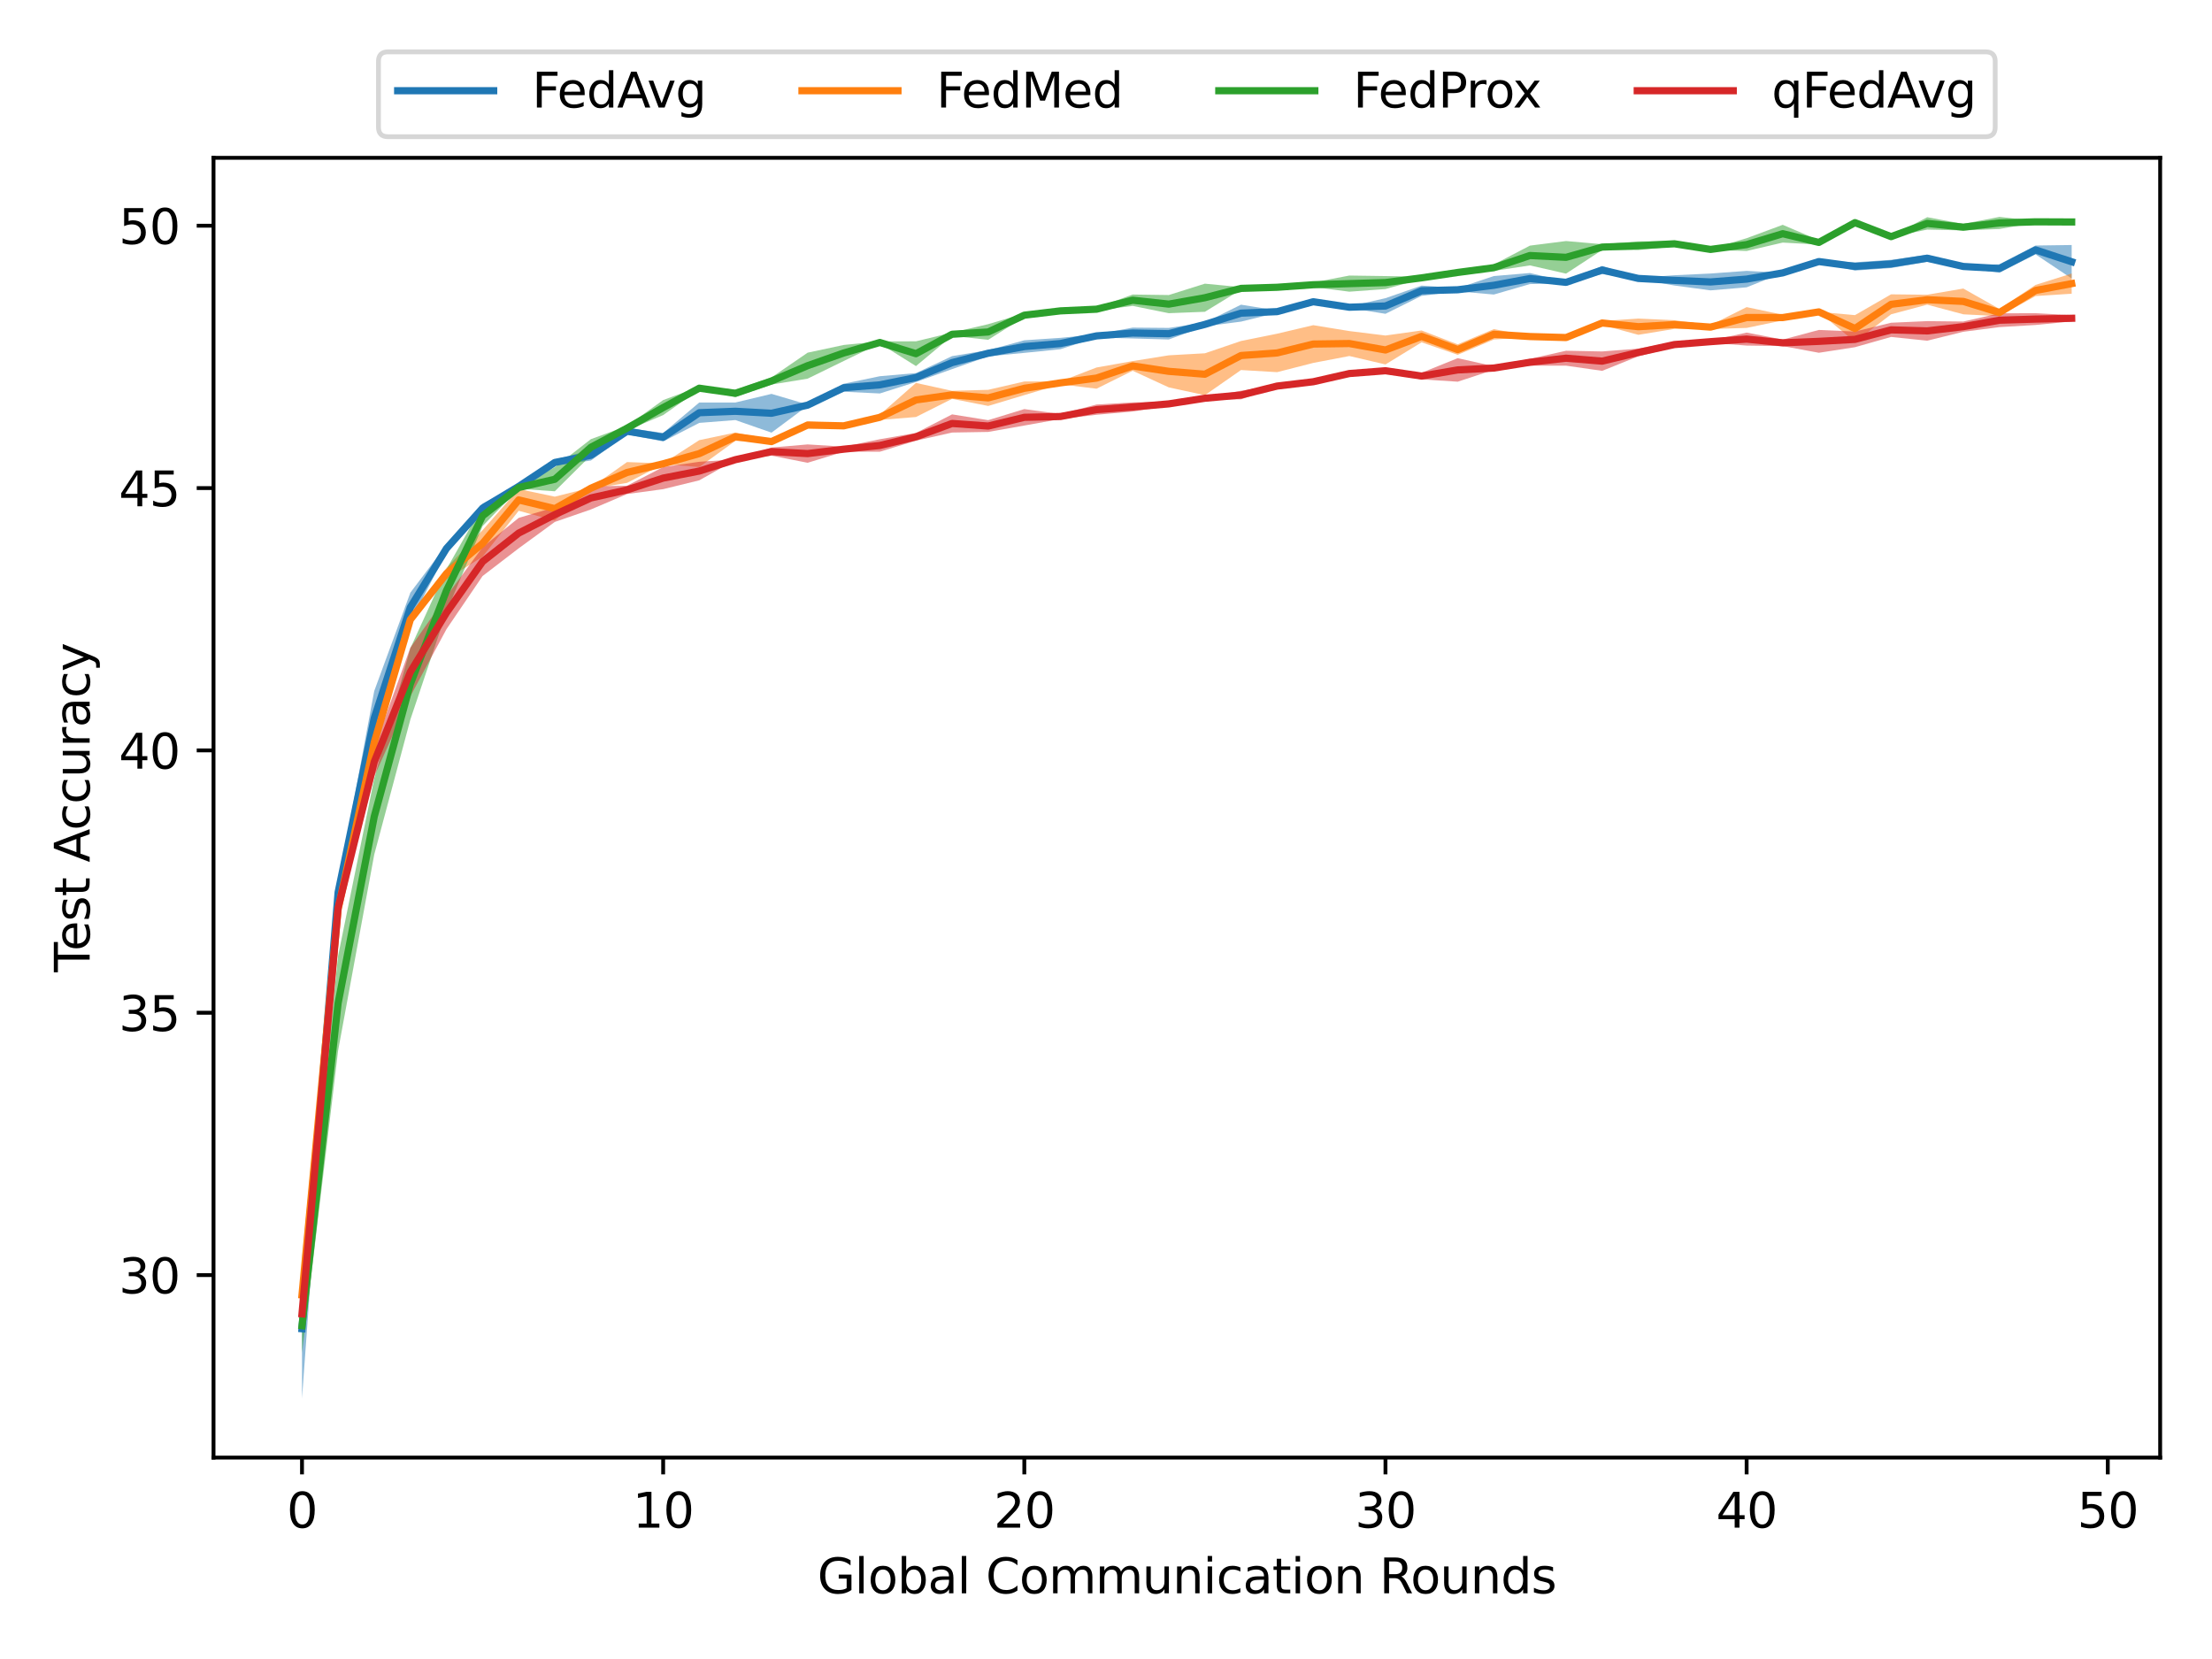 <?xml version="1.0" encoding="utf-8" standalone="no"?>
<!DOCTYPE svg PUBLIC "-//W3C//DTD SVG 1.1//EN"
  "http://www.w3.org/Graphics/SVG/1.1/DTD/svg11.dtd">
<svg height="345.6pt" version="1.1" viewBox="0 0 460.8 345.6" width="460.8pt" xmlns="http://www.w3.org/2000/svg" xmlns:xlink="http://www.w3.org/1999/xlink">
 <defs>
  <style type="text/css">*{stroke-linecap:butt;stroke-linejoin:round;}</style>
 </defs>
 <g id="figure_1">
  <g id="patch_1">
   <path d="M 0 345.6 
L 460.8 345.6 
L 460.8 0 
L 0 0 
z
" style="fill:#ffffff;"/>
  </g>
  <g id="axes_1">
   <g id="patch_2">
    <path d="M 44.48 303.64 
L 450 303.64 
L 450 32.877 
L 44.48 32.877 
z
" style="fill:#ffffff;"/>
   </g>
   <g id="PolyCollection_1">
    <path clip-path="url(#p33507d78c1)" d="M 62.913 262.266 
L 62.913 291.333 
L 70.436 187.453 
L 77.96 155.258 
L 85.483 129.594 
L 93.007 115.008 
L 100.531 106.806 
L 108.054 101.711 
L 115.578 96.934 
L 123.101 95.94 
L 130.625 90.507 
L 138.148 91.966 
L 145.672 88.097 
L 153.195 87.506 
L 160.719 90.127 
L 168.243 84.525 
L 175.766 81.608 
L 183.29 81.967 
L 190.813 79.578 
L 198.337 76.893 
L 205.86 74.23 
L 213.384 73.511 
L 220.908 72.75 
L 228.431 70.298 
L 235.955 70.509 
L 243.478 70.721 
L 251.002 67.973 
L 258.525 67 
L 266.049 65.161 
L 273.572 63.47 
L 281.096 64.168 
L 288.62 65.372 
L 296.143 61.631 
L 303.667 60.701 
L 311.19 61.356 
L 318.714 59.179 
L 326.237 58.988 
L 333.761 57.107 
L 341.285 58.122 
L 348.808 59.475 
L 356.332 60.489 
L 363.855 59.855 
L 371.379 56.853 
L 378.902 54.676 
L 386.426 56.367 
L 393.949 55.839 
L 401.473 54.528 
L 408.997 55.712 
L 416.52 56.811 
L 424.044 52.985 
L 431.567 58.016 
L 431.567 51.04 
L 431.567 51.04 
L 424.044 51.146 
L 416.52 55.056 
L 408.997 55.31 
L 401.473 53.048 
L 393.949 54.126 
L 386.426 54.634 
L 378.902 54.295 
L 371.379 56.832 
L 363.855 56.43 
L 356.332 56.98 
L 348.808 57.339 
L 341.285 57.889 
L 333.761 55.395 
L 326.237 58.65 
L 318.714 56.874 
L 311.19 57.509 
L 303.667 60.024 
L 296.143 59.496 
L 288.62 62.117 
L 281.096 63.829 
L 273.572 62.244 
L 266.049 64.675 
L 258.525 63.47 
L 251.002 67.19 
L 243.478 68.311 
L 235.955 68.247 
L 228.431 69.643 
L 220.908 70.383 
L 213.384 70.89 
L 205.86 72.94 
L 198.337 74.188 
L 190.813 77.718 
L 183.29 78.373 
L 175.766 79.938 
L 168.243 84.271 
L 160.719 82.052 
L 153.195 83.848 
L 145.672 83.848 
L 138.148 90.19 
L 130.625 89.154 
L 123.101 93.742 
L 115.578 95.75 
L 108.054 100.95 
L 100.531 104.903 
L 93.007 113.507 
L 85.483 123.464 
L 77.96 143.948 
L 70.436 184.324 
L 62.913 262.266 
z
" style="fill:#1f77b4;fill-opacity:0.5;"/>
   </g>
   <g id="PolyCollection_2">
    <path clip-path="url(#p33507d78c1)" d="M 62.913 265.077 
L 62.913 274.442 
L 70.436 192.463 
L 77.96 156.568 
L 85.483 129.573 
L 93.007 120.695 
L 100.531 115.98 
L 108.054 106.404 
L 115.578 108.455 
L 123.101 101.838 
L 130.625 100.591 
L 138.148 96.701 
L 145.672 97.293 
L 153.195 91.839 
L 160.719 92.283 
L 168.243 89.26 
L 175.766 89.26 
L 183.29 87.484 
L 190.813 86.871 
L 198.337 83.087 
L 205.86 84.567 
L 213.384 82.305 
L 220.908 80.064 
L 228.431 80.973 
L 235.955 77.232 
L 243.478 80.699 
L 251.002 82.326 
L 258.525 77.084 
L 266.049 77.528 
L 273.572 75.604 
L 281.096 74.166 
L 288.62 75.921 
L 296.143 71.313 
L 303.667 73.913 
L 311.19 70.721 
L 318.714 70.256 
L 326.237 70.467 
L 333.761 67.698 
L 341.285 69.748 
L 348.808 68.522 
L 356.332 68.543 
L 363.855 68.311 
L 371.379 66.747 
L 378.902 64.971 
L 386.426 71.228 
L 393.949 65.478 
L 401.473 63.47 
L 408.997 65.478 
L 416.52 65.859 
L 424.044 61.673 
L 431.567 61.187 
L 431.567 56.98 
L 431.567 56.98 
L 424.044 59.348 
L 416.52 64.358 
L 408.997 60.109 
L 401.473 61.398 
L 393.949 61.314 
L 386.426 65.647 
L 378.902 64.971 
L 371.379 65.563 
L 363.855 63.977 
L 356.332 67.74 
L 348.808 66.704 
L 341.285 66.366 
L 333.761 66.873 
L 326.237 70.171 
L 318.714 69.96 
L 311.19 68.565 
L 303.667 71.735 
L 296.143 68.839 
L 288.62 69.896 
L 281.096 68.966 
L 273.572 67.74 
L 266.049 69.516 
L 258.525 71.038 
L 251.002 73.596 
L 243.478 74.019 
L 235.955 75.223 
L 228.431 76.555 
L 220.908 79.451 
L 213.384 79.473 
L 205.86 81.206 
L 198.337 81.417 
L 190.813 79.768 
L 183.29 86.385 
L 175.766 88.161 
L 168.243 87.823 
L 160.719 91.691 
L 153.195 90.106 
L 145.672 91.691 
L 138.148 96.532 
L 130.625 96.257 
L 123.101 101.563 
L 115.578 103.466 
L 108.054 101.88 
L 100.531 110.442 
L 93.007 118.285 
L 85.483 128.58 
L 77.96 152.784 
L 70.436 186.438 
L 62.913 265.077 
z
" style="fill:#ff7f0e;fill-opacity:0.5;"/>
   </g>
   <g id="PolyCollection_3">
    <path clip-path="url(#p33507d78c1)" d="M 62.913 270.552 
L 62.913 281.799 
L 70.436 218.845 
L 77.96 178.025 
L 85.483 149.909 
L 93.007 127.48 
L 100.531 109.596 
L 108.054 101.817 
L 115.578 102.345 
L 123.101 94.862 
L 130.625 89.662 
L 138.148 86.47 
L 145.672 81.164 
L 153.195 82.707 
L 160.719 80.107 
L 168.243 78.881 
L 175.766 75.202 
L 183.29 71.566 
L 190.813 76.259 
L 198.337 69.981 
L 205.86 70.784 
L 213.384 66.028 
L 220.908 65.182 
L 228.431 64.717 
L 235.955 63.724 
L 243.478 65.246 
L 251.002 64.95 
L 258.525 60.341 
L 266.049 60.214 
L 273.572 59.792 
L 281.096 60.764 
L 288.62 60.214 
L 296.143 58.122 
L 303.667 56.917 
L 311.19 56.43 
L 318.714 55.289 
L 326.237 57.001 
L 333.761 52.076 
L 341.285 52.097 
L 348.808 51.336 
L 356.332 52.055 
L 363.855 52.287 
L 371.379 50.533 
L 378.902 50.955 
L 386.426 46.601 
L 393.949 49.37 
L 401.473 47.827 
L 408.997 47.996 
L 416.52 47.7 
L 424.044 46.389 
L 431.567 46.664 
L 431.567 45.818 
L 431.567 45.818 
L 424.044 46.03 
L 416.52 45.184 
L 408.997 46.643 
L 401.473 45.248 
L 393.949 49.222 
L 386.426 46.157 
L 378.902 50.046 
L 371.379 46.833 
L 363.855 49.624 
L 356.332 51.864 
L 348.808 50.237 
L 341.285 50.279 
L 333.761 50.871 
L 326.237 50.215 
L 318.714 51.167 
L 311.19 55.099 
L 303.667 56.6 
L 296.143 57.635 
L 288.62 57.509 
L 281.096 57.403 
L 273.572 58.84 
L 266.049 59.475 
L 258.525 59.813 
L 251.002 59.094 
L 243.478 61.462 
L 235.955 61.356 
L 228.431 64.104 
L 220.908 64.337 
L 213.384 65.288 
L 205.86 67.529 
L 198.337 69.283 
L 190.813 71.101 
L 183.29 71.122 
L 175.766 71.862 
L 168.243 73.469 
L 160.719 78.627 
L 153.195 81.164 
L 145.672 80.572 
L 138.148 83.341 
L 130.625 88.732 
L 123.101 91.48 
L 115.578 97.335 
L 108.054 101.31 
L 100.531 105.326 
L 93.007 118.581 
L 85.483 135.048 
L 77.96 162.191 
L 70.436 199.101 
L 62.913 270.552 
z
" style="fill:#2ca02c;fill-opacity:0.5;"/>
   </g>
   <g id="PolyCollection_4">
    <path clip-path="url(#p33507d78c1)" d="M 62.913 273.385 
L 62.913 274.019 
L 70.436 190.962 
L 77.96 161.747 
L 85.483 145.047 
L 93.007 131.074 
L 100.531 119.997 
L 108.054 114.226 
L 115.578 108.73 
L 123.101 106.129 
L 130.625 102.916 
L 138.148 101.902 
L 145.672 100.062 
L 153.195 95.813 
L 160.719 94.925 
L 168.243 96.405 
L 175.766 94.101 
L 183.29 94.101 
L 190.813 91.797 
L 198.337 90.106 
L 205.86 89.979 
L 213.384 88.647 
L 220.908 87.294 
L 228.431 86.406 
L 235.955 85.73 
L 243.478 84.567 
L 251.002 83.151 
L 258.525 83.193 
L 266.049 80.593 
L 273.572 79.599 
L 281.096 78.056 
L 288.62 77.464 
L 296.143 79.029 
L 303.667 79.515 
L 311.19 77.041 
L 318.714 76.175 
L 326.237 76.175 
L 333.761 77.253 
L 341.285 74.23 
L 348.808 72.327 
L 356.332 71.397 
L 363.855 71.989 
L 371.379 72.095 
L 378.902 73.49 
L 386.426 72.327 
L 393.949 70.192 
L 401.473 70.974 
L 408.997 69.114 
L 416.52 68.142 
L 424.044 67.698 
L 431.567 66.958 
L 431.567 65.647 
L 431.567 65.647 
L 424.044 65.246 
L 416.52 65.267 
L 408.997 66.979 
L 401.473 66.895 
L 393.949 67.233 
L 386.426 69.072 
L 378.902 68.734 
L 371.379 70.742 
L 363.855 69.283 
L 356.332 70.953 
L 348.808 71.228 
L 341.285 72.623 
L 333.761 73.215 
L 326.237 73.067 
L 318.714 74.758 
L 311.19 76.302 
L 303.667 74.61 
L 296.143 77.655 
L 288.62 76.999 
L 281.096 77.57 
L 273.572 79.451 
L 266.049 80.255 
L 258.525 81.396 
L 251.002 82.77 
L 243.478 83.7 
L 235.955 83.827 
L 228.431 84.271 
L 220.908 86.237 
L 213.384 85.222 
L 205.86 87.527 
L 198.337 86.322 
L 190.813 90.19 
L 183.29 91.501 
L 175.766 93.044 
L 168.243 92.579 
L 160.719 93.234 
L 153.195 95.708 
L 145.672 96.194 
L 138.148 97.293 
L 130.625 101.183 
L 123.101 101.331 
L 115.578 105.664 
L 108.054 107.884 
L 100.531 113.993 
L 93.007 124.225 
L 85.483 134.921 
L 77.96 155.68 
L 70.436 187.263 
L 62.913 273.385 
z
" style="fill:#d62728;fill-opacity:0.5;"/>
   </g>
   <g id="matplotlib.axis_1">
    <g id="xtick_1">
     <g id="line2d_1">
      <defs>
       <path d="M 0 0 
L 0 3.5 
" id="mf1f5b09e16" style="stroke:#000000;stroke-width:0.8;"/>
      </defs>
      <g>
       <use style="stroke:#000000;stroke-width:0.8;" x="62.913" xlink:href="#mf1f5b09e16" y="303.64"/>
      </g>
     </g>
     <g id="text_1">
      <!-- 0 -->
      <g transform="translate(59.731 318.238)scale(0.1 -0.1)">
       <defs>
        <path d="M 2034 4250 
Q 1547 4250 1301 3770 
Q 1056 3291 1056 2328 
Q 1056 1369 1301 889 
Q 1547 409 2034 409 
Q 2525 409 2770 889 
Q 3016 1369 3016 2328 
Q 3016 3291 2770 3770 
Q 2525 4250 2034 4250 
z
M 2034 4750 
Q 2819 4750 3233 4129 
Q 3647 3509 3647 2328 
Q 3647 1150 3233 529 
Q 2819 -91 2034 -91 
Q 1250 -91 836 529 
Q 422 1150 422 2328 
Q 422 3509 836 4129 
Q 1250 4750 2034 4750 
z
" id="DejaVuSans-30" transform="scale(0.016)"/>
       </defs>
       <use xlink:href="#DejaVuSans-30"/>
      </g>
     </g>
    </g>
    <g id="xtick_2">
     <g id="line2d_2">
      <g>
       <use style="stroke:#000000;stroke-width:0.8;" x="138.148" xlink:href="#mf1f5b09e16" y="303.64"/>
      </g>
     </g>
     <g id="text_2">
      <!-- 10 -->
      <g transform="translate(131.786 318.238)scale(0.1 -0.1)">
       <defs>
        <path d="M 794 531 
L 1825 531 
L 1825 4091 
L 703 3866 
L 703 4441 
L 1819 4666 
L 2450 4666 
L 2450 531 
L 3481 531 
L 3481 0 
L 794 0 
L 794 531 
z
" id="DejaVuSans-31" transform="scale(0.016)"/>
       </defs>
       <use xlink:href="#DejaVuSans-31"/>
       <use x="63.623" xlink:href="#DejaVuSans-30"/>
      </g>
     </g>
    </g>
    <g id="xtick_3">
     <g id="line2d_3">
      <g>
       <use style="stroke:#000000;stroke-width:0.8;" x="213.384" xlink:href="#mf1f5b09e16" y="303.64"/>
      </g>
     </g>
     <g id="text_3">
      <!-- 20 -->
      <g transform="translate(207.021 318.238)scale(0.1 -0.1)">
       <defs>
        <path d="M 1228 531 
L 3431 531 
L 3431 0 
L 469 0 
L 469 531 
Q 828 903 1448 1529 
Q 2069 2156 2228 2338 
Q 2531 2678 2651 2914 
Q 2772 3150 2772 3378 
Q 2772 3750 2511 3984 
Q 2250 4219 1831 4219 
Q 1534 4219 1204 4116 
Q 875 4013 500 3803 
L 500 4441 
Q 881 4594 1212 4672 
Q 1544 4750 1819 4750 
Q 2544 4750 2975 4387 
Q 3406 4025 3406 3419 
Q 3406 3131 3298 2873 
Q 3191 2616 2906 2266 
Q 2828 2175 2409 1742 
Q 1991 1309 1228 531 
z
" id="DejaVuSans-32" transform="scale(0.016)"/>
       </defs>
       <use xlink:href="#DejaVuSans-32"/>
       <use x="63.623" xlink:href="#DejaVuSans-30"/>
      </g>
     </g>
    </g>
    <g id="xtick_4">
     <g id="line2d_4">
      <g>
       <use style="stroke:#000000;stroke-width:0.8;" x="288.62" xlink:href="#mf1f5b09e16" y="303.64"/>
      </g>
     </g>
     <g id="text_4">
      <!-- 30 -->
      <g transform="translate(282.257 318.238)scale(0.1 -0.1)">
       <defs>
        <path d="M 2597 2516 
Q 3050 2419 3304 2112 
Q 3559 1806 3559 1356 
Q 3559 666 3084 287 
Q 2609 -91 1734 -91 
Q 1441 -91 1130 -33 
Q 819 25 488 141 
L 488 750 
Q 750 597 1062 519 
Q 1375 441 1716 441 
Q 2309 441 2620 675 
Q 2931 909 2931 1356 
Q 2931 1769 2642 2001 
Q 2353 2234 1838 2234 
L 1294 2234 
L 1294 2753 
L 1863 2753 
Q 2328 2753 2575 2939 
Q 2822 3125 2822 3475 
Q 2822 3834 2567 4026 
Q 2313 4219 1838 4219 
Q 1578 4219 1281 4162 
Q 984 4106 628 3988 
L 628 4550 
Q 988 4650 1302 4700 
Q 1616 4750 1894 4750 
Q 2613 4750 3031 4423 
Q 3450 4097 3450 3541 
Q 3450 3153 3228 2886 
Q 3006 2619 2597 2516 
z
" id="DejaVuSans-33" transform="scale(0.016)"/>
       </defs>
       <use xlink:href="#DejaVuSans-33"/>
       <use x="63.623" xlink:href="#DejaVuSans-30"/>
      </g>
     </g>
    </g>
    <g id="xtick_5">
     <g id="line2d_5">
      <g>
       <use style="stroke:#000000;stroke-width:0.8;" x="363.855" xlink:href="#mf1f5b09e16" y="303.64"/>
      </g>
     </g>
     <g id="text_5">
      <!-- 40 -->
      <g transform="translate(357.493 318.238)scale(0.1 -0.1)">
       <defs>
        <path d="M 2419 4116 
L 825 1625 
L 2419 1625 
L 2419 4116 
z
M 2253 4666 
L 3047 4666 
L 3047 1625 
L 3713 1625 
L 3713 1100 
L 3047 1100 
L 3047 0 
L 2419 0 
L 2419 1100 
L 313 1100 
L 313 1709 
L 2253 4666 
z
" id="DejaVuSans-34" transform="scale(0.016)"/>
       </defs>
       <use xlink:href="#DejaVuSans-34"/>
       <use x="63.623" xlink:href="#DejaVuSans-30"/>
      </g>
     </g>
    </g>
    <g id="xtick_6">
     <g id="line2d_6">
      <g>
       <use style="stroke:#000000;stroke-width:0.8;" x="439.091" xlink:href="#mf1f5b09e16" y="303.64"/>
      </g>
     </g>
     <g id="text_6">
      <!-- 50 -->
      <g transform="translate(432.728 318.238)scale(0.1 -0.1)">
       <defs>
        <path d="M 691 4666 
L 3169 4666 
L 3169 4134 
L 1269 4134 
L 1269 2991 
Q 1406 3038 1543 3061 
Q 1681 3084 1819 3084 
Q 2600 3084 3056 2656 
Q 3513 2228 3513 1497 
Q 3513 744 3044 326 
Q 2575 -91 1722 -91 
Q 1428 -91 1123 -41 
Q 819 9 494 109 
L 494 744 
Q 775 591 1075 516 
Q 1375 441 1709 441 
Q 2250 441 2565 725 
Q 2881 1009 2881 1497 
Q 2881 1984 2565 2268 
Q 2250 2553 1709 2553 
Q 1456 2553 1204 2497 
Q 953 2441 691 2322 
L 691 4666 
z
" id="DejaVuSans-35" transform="scale(0.016)"/>
       </defs>
       <use xlink:href="#DejaVuSans-35"/>
       <use x="63.623" xlink:href="#DejaVuSans-30"/>
      </g>
     </g>
    </g>
    <g id="text_7">
     <!-- Global Communication Rounds -->
     <g transform="translate(170.278 331.917)scale(0.1 -0.1)">
      <defs>
       <path d="M 3809 666 
L 3809 1919 
L 2778 1919 
L 2778 2438 
L 4434 2438 
L 4434 434 
Q 4069 175 3628 42 
Q 3188 -91 2688 -91 
Q 1594 -91 976 548 
Q 359 1188 359 2328 
Q 359 3472 976 4111 
Q 1594 4750 2688 4750 
Q 3144 4750 3555 4637 
Q 3966 4525 4313 4306 
L 4313 3634 
Q 3963 3931 3569 4081 
Q 3175 4231 2741 4231 
Q 1884 4231 1454 3753 
Q 1025 3275 1025 2328 
Q 1025 1384 1454 906 
Q 1884 428 2741 428 
Q 3075 428 3337 486 
Q 3600 544 3809 666 
z
" id="DejaVuSans-47" transform="scale(0.016)"/>
       <path d="M 603 4863 
L 1178 4863 
L 1178 0 
L 603 0 
L 603 4863 
z
" id="DejaVuSans-6c" transform="scale(0.016)"/>
       <path d="M 1959 3097 
Q 1497 3097 1228 2736 
Q 959 2375 959 1747 
Q 959 1119 1226 758 
Q 1494 397 1959 397 
Q 2419 397 2687 759 
Q 2956 1122 2956 1747 
Q 2956 2369 2687 2733 
Q 2419 3097 1959 3097 
z
M 1959 3584 
Q 2709 3584 3137 3096 
Q 3566 2609 3566 1747 
Q 3566 888 3137 398 
Q 2709 -91 1959 -91 
Q 1206 -91 779 398 
Q 353 888 353 1747 
Q 353 2609 779 3096 
Q 1206 3584 1959 3584 
z
" id="DejaVuSans-6f" transform="scale(0.016)"/>
       <path d="M 3116 1747 
Q 3116 2381 2855 2742 
Q 2594 3103 2138 3103 
Q 1681 3103 1420 2742 
Q 1159 2381 1159 1747 
Q 1159 1113 1420 752 
Q 1681 391 2138 391 
Q 2594 391 2855 752 
Q 3116 1113 3116 1747 
z
M 1159 2969 
Q 1341 3281 1617 3432 
Q 1894 3584 2278 3584 
Q 2916 3584 3314 3078 
Q 3713 2572 3713 1747 
Q 3713 922 3314 415 
Q 2916 -91 2278 -91 
Q 1894 -91 1617 61 
Q 1341 213 1159 525 
L 1159 0 
L 581 0 
L 581 4863 
L 1159 4863 
L 1159 2969 
z
" id="DejaVuSans-62" transform="scale(0.016)"/>
       <path d="M 2194 1759 
Q 1497 1759 1228 1600 
Q 959 1441 959 1056 
Q 959 750 1161 570 
Q 1363 391 1709 391 
Q 2188 391 2477 730 
Q 2766 1069 2766 1631 
L 2766 1759 
L 2194 1759 
z
M 3341 1997 
L 3341 0 
L 2766 0 
L 2766 531 
Q 2569 213 2275 61 
Q 1981 -91 1556 -91 
Q 1019 -91 701 211 
Q 384 513 384 1019 
Q 384 1609 779 1909 
Q 1175 2209 1959 2209 
L 2766 2209 
L 2766 2266 
Q 2766 2663 2505 2880 
Q 2244 3097 1772 3097 
Q 1472 3097 1187 3025 
Q 903 2953 641 2809 
L 641 3341 
Q 956 3463 1253 3523 
Q 1550 3584 1831 3584 
Q 2591 3584 2966 3190 
Q 3341 2797 3341 1997 
z
" id="DejaVuSans-61" transform="scale(0.016)"/>
       <path id="DejaVuSans-20" transform="scale(0.016)"/>
       <path d="M 4122 4306 
L 4122 3641 
Q 3803 3938 3442 4084 
Q 3081 4231 2675 4231 
Q 1875 4231 1450 3742 
Q 1025 3253 1025 2328 
Q 1025 1406 1450 917 
Q 1875 428 2675 428 
Q 3081 428 3442 575 
Q 3803 722 4122 1019 
L 4122 359 
Q 3791 134 3420 21 
Q 3050 -91 2638 -91 
Q 1578 -91 968 557 
Q 359 1206 359 2328 
Q 359 3453 968 4101 
Q 1578 4750 2638 4750 
Q 3056 4750 3426 4639 
Q 3797 4528 4122 4306 
z
" id="DejaVuSans-43" transform="scale(0.016)"/>
       <path d="M 3328 2828 
Q 3544 3216 3844 3400 
Q 4144 3584 4550 3584 
Q 5097 3584 5394 3201 
Q 5691 2819 5691 2113 
L 5691 0 
L 5113 0 
L 5113 2094 
Q 5113 2597 4934 2840 
Q 4756 3084 4391 3084 
Q 3944 3084 3684 2787 
Q 3425 2491 3425 1978 
L 3425 0 
L 2847 0 
L 2847 2094 
Q 2847 2600 2669 2842 
Q 2491 3084 2119 3084 
Q 1678 3084 1418 2786 
Q 1159 2488 1159 1978 
L 1159 0 
L 581 0 
L 581 3500 
L 1159 3500 
L 1159 2956 
Q 1356 3278 1631 3431 
Q 1906 3584 2284 3584 
Q 2666 3584 2933 3390 
Q 3200 3197 3328 2828 
z
" id="DejaVuSans-6d" transform="scale(0.016)"/>
       <path d="M 544 1381 
L 544 3500 
L 1119 3500 
L 1119 1403 
Q 1119 906 1312 657 
Q 1506 409 1894 409 
Q 2359 409 2629 706 
Q 2900 1003 2900 1516 
L 2900 3500 
L 3475 3500 
L 3475 0 
L 2900 0 
L 2900 538 
Q 2691 219 2414 64 
Q 2138 -91 1772 -91 
Q 1169 -91 856 284 
Q 544 659 544 1381 
z
M 1991 3584 
L 1991 3584 
z
" id="DejaVuSans-75" transform="scale(0.016)"/>
       <path d="M 3513 2113 
L 3513 0 
L 2938 0 
L 2938 2094 
Q 2938 2591 2744 2837 
Q 2550 3084 2163 3084 
Q 1697 3084 1428 2787 
Q 1159 2491 1159 1978 
L 1159 0 
L 581 0 
L 581 3500 
L 1159 3500 
L 1159 2956 
Q 1366 3272 1645 3428 
Q 1925 3584 2291 3584 
Q 2894 3584 3203 3211 
Q 3513 2838 3513 2113 
z
" id="DejaVuSans-6e" transform="scale(0.016)"/>
       <path d="M 603 3500 
L 1178 3500 
L 1178 0 
L 603 0 
L 603 3500 
z
M 603 4863 
L 1178 4863 
L 1178 4134 
L 603 4134 
L 603 4863 
z
" id="DejaVuSans-69" transform="scale(0.016)"/>
       <path d="M 3122 3366 
L 3122 2828 
Q 2878 2963 2633 3030 
Q 2388 3097 2138 3097 
Q 1578 3097 1268 2742 
Q 959 2388 959 1747 
Q 959 1106 1268 751 
Q 1578 397 2138 397 
Q 2388 397 2633 464 
Q 2878 531 3122 666 
L 3122 134 
Q 2881 22 2623 -34 
Q 2366 -91 2075 -91 
Q 1284 -91 818 406 
Q 353 903 353 1747 
Q 353 2603 823 3093 
Q 1294 3584 2113 3584 
Q 2378 3584 2631 3529 
Q 2884 3475 3122 3366 
z
" id="DejaVuSans-63" transform="scale(0.016)"/>
       <path d="M 1172 4494 
L 1172 3500 
L 2356 3500 
L 2356 3053 
L 1172 3053 
L 1172 1153 
Q 1172 725 1289 603 
Q 1406 481 1766 481 
L 2356 481 
L 2356 0 
L 1766 0 
Q 1100 0 847 248 
Q 594 497 594 1153 
L 594 3053 
L 172 3053 
L 172 3500 
L 594 3500 
L 594 4494 
L 1172 4494 
z
" id="DejaVuSans-74" transform="scale(0.016)"/>
       <path d="M 2841 2188 
Q 3044 2119 3236 1894 
Q 3428 1669 3622 1275 
L 4263 0 
L 3584 0 
L 2988 1197 
Q 2756 1666 2539 1819 
Q 2322 1972 1947 1972 
L 1259 1972 
L 1259 0 
L 628 0 
L 628 4666 
L 2053 4666 
Q 2853 4666 3247 4331 
Q 3641 3997 3641 3322 
Q 3641 2881 3436 2590 
Q 3231 2300 2841 2188 
z
M 1259 4147 
L 1259 2491 
L 2053 2491 
Q 2509 2491 2742 2702 
Q 2975 2913 2975 3322 
Q 2975 3731 2742 3939 
Q 2509 4147 2053 4147 
L 1259 4147 
z
" id="DejaVuSans-52" transform="scale(0.016)"/>
       <path d="M 2906 2969 
L 2906 4863 
L 3481 4863 
L 3481 0 
L 2906 0 
L 2906 525 
Q 2725 213 2448 61 
Q 2172 -91 1784 -91 
Q 1150 -91 751 415 
Q 353 922 353 1747 
Q 353 2572 751 3078 
Q 1150 3584 1784 3584 
Q 2172 3584 2448 3432 
Q 2725 3281 2906 2969 
z
M 947 1747 
Q 947 1113 1208 752 
Q 1469 391 1925 391 
Q 2381 391 2643 752 
Q 2906 1113 2906 1747 
Q 2906 2381 2643 2742 
Q 2381 3103 1925 3103 
Q 1469 3103 1208 2742 
Q 947 2381 947 1747 
z
" id="DejaVuSans-64" transform="scale(0.016)"/>
       <path d="M 2834 3397 
L 2834 2853 
Q 2591 2978 2328 3040 
Q 2066 3103 1784 3103 
Q 1356 3103 1142 2972 
Q 928 2841 928 2578 
Q 928 2378 1081 2264 
Q 1234 2150 1697 2047 
L 1894 2003 
Q 2506 1872 2764 1633 
Q 3022 1394 3022 966 
Q 3022 478 2636 193 
Q 2250 -91 1575 -91 
Q 1294 -91 989 -36 
Q 684 19 347 128 
L 347 722 
Q 666 556 975 473 
Q 1284 391 1588 391 
Q 1994 391 2212 530 
Q 2431 669 2431 922 
Q 2431 1156 2273 1281 
Q 2116 1406 1581 1522 
L 1381 1569 
Q 847 1681 609 1914 
Q 372 2147 372 2553 
Q 372 3047 722 3315 
Q 1072 3584 1716 3584 
Q 2034 3584 2315 3537 
Q 2597 3491 2834 3397 
z
" id="DejaVuSans-73" transform="scale(0.016)"/>
      </defs>
      <use xlink:href="#DejaVuSans-47"/>
      <use x="77.49" xlink:href="#DejaVuSans-6c"/>
      <use x="105.273" xlink:href="#DejaVuSans-6f"/>
      <use x="166.455" xlink:href="#DejaVuSans-62"/>
      <use x="229.932" xlink:href="#DejaVuSans-61"/>
      <use x="291.211" xlink:href="#DejaVuSans-6c"/>
      <use x="318.994" xlink:href="#DejaVuSans-20"/>
      <use x="350.781" xlink:href="#DejaVuSans-43"/>
      <use x="420.605" xlink:href="#DejaVuSans-6f"/>
      <use x="481.787" xlink:href="#DejaVuSans-6d"/>
      <use x="579.199" xlink:href="#DejaVuSans-6d"/>
      <use x="676.611" xlink:href="#DejaVuSans-75"/>
      <use x="739.99" xlink:href="#DejaVuSans-6e"/>
      <use x="803.369" xlink:href="#DejaVuSans-69"/>
      <use x="831.152" xlink:href="#DejaVuSans-63"/>
      <use x="886.133" xlink:href="#DejaVuSans-61"/>
      <use x="947.412" xlink:href="#DejaVuSans-74"/>
      <use x="986.621" xlink:href="#DejaVuSans-69"/>
      <use x="1014.404" xlink:href="#DejaVuSans-6f"/>
      <use x="1075.586" xlink:href="#DejaVuSans-6e"/>
      <use x="1138.965" xlink:href="#DejaVuSans-20"/>
      <use x="1170.752" xlink:href="#DejaVuSans-52"/>
      <use x="1235.734" xlink:href="#DejaVuSans-6f"/>
      <use x="1296.916" xlink:href="#DejaVuSans-75"/>
      <use x="1360.295" xlink:href="#DejaVuSans-6e"/>
      <use x="1423.674" xlink:href="#DejaVuSans-64"/>
      <use x="1487.15" xlink:href="#DejaVuSans-73"/>
     </g>
    </g>
   </g>
   <g id="matplotlib.axis_2">
    <g id="ytick_1">
     <g id="line2d_7">
      <defs>
       <path d="M 0 0 
L -3.5 0 
" id="m17f10c7f80" style="stroke:#000000;stroke-width:0.8;"/>
      </defs>
      <g>
       <use style="stroke:#000000;stroke-width:0.8;" x="44.48" xlink:href="#m17f10c7f80" y="265.623"/>
      </g>
     </g>
     <g id="text_8">
      <!-- 30 -->
      <g transform="translate(24.755 269.422)scale(0.1 -0.1)">
       <use xlink:href="#DejaVuSans-33"/>
       <use x="63.623" xlink:href="#DejaVuSans-30"/>
      </g>
     </g>
    </g>
    <g id="ytick_2">
     <g id="line2d_8">
      <g>
       <use style="stroke:#000000;stroke-width:0.8;" x="44.48" xlink:href="#m17f10c7f80" y="210.973"/>
      </g>
     </g>
     <g id="text_9">
      <!-- 35 -->
      <g transform="translate(24.755 214.772)scale(0.1 -0.1)">
       <use xlink:href="#DejaVuSans-33"/>
       <use x="63.623" xlink:href="#DejaVuSans-35"/>
      </g>
     </g>
    </g>
    <g id="ytick_3">
     <g id="line2d_9">
      <g>
       <use style="stroke:#000000;stroke-width:0.8;" x="44.48" xlink:href="#m17f10c7f80" y="156.323"/>
      </g>
     </g>
     <g id="text_10">
      <!-- 40 -->
      <g transform="translate(24.755 160.122)scale(0.1 -0.1)">
       <use xlink:href="#DejaVuSans-34"/>
       <use x="63.623" xlink:href="#DejaVuSans-30"/>
      </g>
     </g>
    </g>
    <g id="ytick_4">
     <g id="line2d_10">
      <g>
       <use style="stroke:#000000;stroke-width:0.8;" x="44.48" xlink:href="#m17f10c7f80" y="101.673"/>
      </g>
     </g>
     <g id="text_11">
      <!-- 45 -->
      <g transform="translate(24.755 105.472)scale(0.1 -0.1)">
       <use xlink:href="#DejaVuSans-34"/>
       <use x="63.623" xlink:href="#DejaVuSans-35"/>
      </g>
     </g>
    </g>
    <g id="ytick_5">
     <g id="line2d_11">
      <g>
       <use style="stroke:#000000;stroke-width:0.8;" x="44.48" xlink:href="#m17f10c7f80" y="47.023"/>
      </g>
     </g>
     <g id="text_12">
      <!-- 50 -->
      <g transform="translate(24.755 50.823)scale(0.1 -0.1)">
       <use xlink:href="#DejaVuSans-35"/>
       <use x="63.623" xlink:href="#DejaVuSans-30"/>
      </g>
     </g>
    </g>
    <g id="text_13">
     <!-- Test Accuracy -->
     <g transform="translate(18.675 202.521)rotate(-90)scale(0.1 -0.1)">
      <defs>
       <path d="M -19 4666 
L 3928 4666 
L 3928 4134 
L 2272 4134 
L 2272 0 
L 1638 0 
L 1638 4134 
L -19 4134 
L -19 4666 
z
" id="DejaVuSans-54" transform="scale(0.016)"/>
       <path d="M 3597 1894 
L 3597 1613 
L 953 1613 
Q 991 1019 1311 708 
Q 1631 397 2203 397 
Q 2534 397 2845 478 
Q 3156 559 3463 722 
L 3463 178 
Q 3153 47 2828 -22 
Q 2503 -91 2169 -91 
Q 1331 -91 842 396 
Q 353 884 353 1716 
Q 353 2575 817 3079 
Q 1281 3584 2069 3584 
Q 2775 3584 3186 3129 
Q 3597 2675 3597 1894 
z
M 3022 2063 
Q 3016 2534 2758 2815 
Q 2500 3097 2075 3097 
Q 1594 3097 1305 2825 
Q 1016 2553 972 2059 
L 3022 2063 
z
" id="DejaVuSans-65" transform="scale(0.016)"/>
       <path d="M 2188 4044 
L 1331 1722 
L 3047 1722 
L 2188 4044 
z
M 1831 4666 
L 2547 4666 
L 4325 0 
L 3669 0 
L 3244 1197 
L 1141 1197 
L 716 0 
L 50 0 
L 1831 4666 
z
" id="DejaVuSans-41" transform="scale(0.016)"/>
       <path d="M 2631 2963 
Q 2534 3019 2420 3045 
Q 2306 3072 2169 3072 
Q 1681 3072 1420 2755 
Q 1159 2438 1159 1844 
L 1159 0 
L 581 0 
L 581 3500 
L 1159 3500 
L 1159 2956 
Q 1341 3275 1631 3429 
Q 1922 3584 2338 3584 
Q 2397 3584 2469 3576 
Q 2541 3569 2628 3553 
L 2631 2963 
z
" id="DejaVuSans-72" transform="scale(0.016)"/>
       <path d="M 2059 -325 
Q 1816 -950 1584 -1140 
Q 1353 -1331 966 -1331 
L 506 -1331 
L 506 -850 
L 844 -850 
Q 1081 -850 1212 -737 
Q 1344 -625 1503 -206 
L 1606 56 
L 191 3500 
L 800 3500 
L 1894 763 
L 2988 3500 
L 3597 3500 
L 2059 -325 
z
" id="DejaVuSans-79" transform="scale(0.016)"/>
      </defs>
      <use xlink:href="#DejaVuSans-54"/>
      <use x="44.084" xlink:href="#DejaVuSans-65"/>
      <use x="105.607" xlink:href="#DejaVuSans-73"/>
      <use x="157.707" xlink:href="#DejaVuSans-74"/>
      <use x="196.916" xlink:href="#DejaVuSans-20"/>
      <use x="228.703" xlink:href="#DejaVuSans-41"/>
      <use x="295.361" xlink:href="#DejaVuSans-63"/>
      <use x="350.342" xlink:href="#DejaVuSans-63"/>
      <use x="405.322" xlink:href="#DejaVuSans-75"/>
      <use x="468.701" xlink:href="#DejaVuSans-72"/>
      <use x="509.814" xlink:href="#DejaVuSans-61"/>
      <use x="571.094" xlink:href="#DejaVuSans-63"/>
      <use x="626.074" xlink:href="#DejaVuSans-79"/>
     </g>
    </g>
   </g>
   <g id="line2d_12">
    <path clip-path="url(#p33507d78c1)" d="M 62.913 276.799 
L 70.436 185.889 
L 77.96 149.603 
L 85.483 126.529 
L 93.007 114.258 
L 100.531 105.855 
L 108.054 101.331 
L 115.578 96.342 
L 123.101 94.841 
L 130.625 89.831 
L 138.148 91.078 
L 145.672 85.973 
L 153.195 85.677 
L 160.719 86.089 
L 168.243 84.398 
L 175.766 80.773 
L 183.29 80.17 
L 190.813 78.648 
L 198.337 75.541 
L 205.86 73.585 
L 213.384 72.201 
L 220.908 71.566 
L 228.431 69.97 
L 235.955 69.378 
L 243.478 69.516 
L 251.002 67.582 
L 258.525 65.235 
L 266.049 64.918 
L 273.572 62.857 
L 281.096 63.998 
L 288.62 63.745 
L 296.143 60.563 
L 303.667 60.362 
L 311.19 59.432 
L 318.714 58.026 
L 326.237 58.819 
L 333.761 56.251 
L 341.285 58.005 
L 348.808 58.407 
L 356.332 58.735 
L 363.855 58.143 
L 371.379 56.843 
L 378.902 54.486 
L 386.426 55.5 
L 393.949 54.982 
L 401.473 53.788 
L 408.997 55.511 
L 416.52 55.934 
L 424.044 52.065 
L 431.567 54.528 
" style="fill:none;stroke:#1f77b4;stroke-linecap:square;stroke-width:1.5;"/>
   </g>
   <g id="line2d_13">
    <path clip-path="url(#p33507d78c1)" d="M 62.913 269.76 
L 70.436 189.451 
L 77.96 154.676 
L 85.483 129.076 
L 93.007 119.49 
L 100.531 113.211 
L 108.054 104.142 
L 115.578 105.96 
L 123.101 101.701 
L 130.625 98.424 
L 138.148 96.617 
L 145.672 94.492 
L 153.195 90.972 
L 160.719 91.987 
L 168.243 88.541 
L 175.766 88.71 
L 183.29 86.935 
L 190.813 83.32 
L 198.337 82.252 
L 205.86 82.887 
L 213.384 80.889 
L 220.908 79.758 
L 228.431 78.764 
L 235.955 76.228 
L 243.478 77.359 
L 251.002 77.961 
L 258.525 74.061 
L 266.049 73.522 
L 273.572 71.672 
L 281.096 71.566 
L 288.62 72.909 
L 296.143 70.076 
L 303.667 72.824 
L 311.19 69.643 
L 318.714 70.108 
L 326.237 70.319 
L 333.761 67.286 
L 341.285 68.057 
L 348.808 67.613 
L 356.332 68.142 
L 363.855 66.144 
L 371.379 66.155 
L 378.902 64.971 
L 386.426 68.438 
L 393.949 63.396 
L 401.473 62.434 
L 408.997 62.793 
L 416.52 65.108 
L 424.044 60.51 
L 431.567 59.083 
" style="fill:none;stroke:#ff7f0e;stroke-linecap:square;stroke-width:1.5;"/>
   </g>
   <g id="line2d_14">
    <path clip-path="url(#p33507d78c1)" d="M 62.913 276.176 
L 70.436 208.973 
L 77.96 170.108 
L 85.483 142.479 
L 93.007 123.03 
L 100.531 107.461 
L 108.054 101.563 
L 115.578 99.84 
L 123.101 93.171 
L 130.625 89.197 
L 138.148 84.905 
L 145.672 80.868 
L 153.195 81.935 
L 160.719 79.367 
L 168.243 76.175 
L 175.766 73.532 
L 183.29 71.344 
L 190.813 73.68 
L 198.337 69.632 
L 205.86 69.156 
L 213.384 65.658 
L 220.908 64.759 
L 228.431 64.411 
L 235.955 62.54 
L 243.478 63.354 
L 251.002 62.022 
L 258.525 60.077 
L 266.049 59.844 
L 273.572 59.316 
L 281.096 59.083 
L 288.62 58.862 
L 296.143 57.879 
L 303.667 56.758 
L 311.19 55.765 
L 318.714 53.228 
L 326.237 53.608 
L 333.761 51.473 
L 341.285 51.188 
L 348.808 50.786 
L 356.332 51.959 
L 363.855 50.955 
L 371.379 48.683 
L 378.902 50.501 
L 386.426 46.379 
L 393.949 49.296 
L 401.473 46.537 
L 408.997 47.319 
L 416.52 46.442 
L 424.044 46.21 
L 431.567 46.241 
" style="fill:none;stroke:#2ca02c;stroke-linecap:square;stroke-width:1.5;"/>
   </g>
   <g id="line2d_15">
    <path clip-path="url(#p33507d78c1)" d="M 62.913 273.702 
L 70.436 189.113 
L 77.96 158.714 
L 85.483 139.984 
L 93.007 127.649 
L 100.531 116.995 
L 108.054 111.055 
L 115.578 107.197 
L 123.101 103.73 
L 130.625 102.05 
L 138.148 99.597 
L 145.672 98.128 
L 153.195 95.76 
L 160.719 94.08 
L 168.243 94.492 
L 175.766 93.573 
L 183.29 92.801 
L 190.813 90.994 
L 198.337 88.214 
L 205.86 88.753 
L 213.384 86.935 
L 220.908 86.766 
L 228.431 85.339 
L 235.955 84.779 
L 243.478 84.134 
L 251.002 82.961 
L 258.525 82.295 
L 266.049 80.424 
L 273.572 79.525 
L 281.096 77.813 
L 288.62 77.232 
L 296.143 78.342 
L 303.667 77.063 
L 311.19 76.672 
L 318.714 75.467 
L 326.237 74.621 
L 333.761 75.234 
L 341.285 73.427 
L 348.808 71.778 
L 356.332 71.175 
L 363.855 70.636 
L 371.379 71.418 
L 378.902 71.112 
L 386.426 70.7 
L 393.949 68.713 
L 401.473 68.934 
L 408.997 68.047 
L 416.52 66.704 
L 424.044 66.472 
L 431.567 66.303 
" style="fill:none;stroke:#d62728;stroke-linecap:square;stroke-width:1.5;"/>
   </g>
   <g id="patch_3">
    <path d="M 44.48 303.64 
L 44.48 32.877 
" style="fill:none;stroke:#000000;stroke-linecap:square;stroke-linejoin:miter;stroke-width:0.8;"/>
   </g>
   <g id="patch_4">
    <path d="M 450 303.64 
L 450 32.877 
" style="fill:none;stroke:#000000;stroke-linecap:square;stroke-linejoin:miter;stroke-width:0.8;"/>
   </g>
   <g id="patch_5">
    <path d="M 44.48 303.64 
L 450 303.64 
" style="fill:none;stroke:#000000;stroke-linecap:square;stroke-linejoin:miter;stroke-width:0.8;"/>
   </g>
   <g id="patch_6">
    <path d="M 44.48 32.877 
L 450 32.877 
" style="fill:none;stroke:#000000;stroke-linecap:square;stroke-linejoin:miter;stroke-width:0.8;"/>
   </g>
   <g id="legend_1">
    <g id="patch_7">
     <path d="M 80.842 28.479 
L 413.638 28.479 
Q 415.638 28.479 415.638 26.479 
L 415.638 12.801 
Q 415.638 10.801 413.638 10.801 
L 80.842 10.801 
Q 78.842 10.801 78.842 12.801 
L 78.842 26.479 
Q 78.842 28.479 80.842 28.479 
z
" style="fill:#ffffff;opacity:0.8;stroke:#cccccc;stroke-linejoin:miter;"/>
    </g>
    <g id="line2d_16">
     <path d="M 82.842 18.899 
L 102.842 18.899 
" style="fill:none;stroke:#1f77b4;stroke-linecap:square;stroke-width:1.5;"/>
    </g>
    <g id="line2d_17"/>
    <g id="text_14">
     <!-- FedAvg -->
     <g transform="translate(110.842 22.399)scale(0.1 -0.1)">
      <defs>
       <path d="M 628 4666 
L 3309 4666 
L 3309 4134 
L 1259 4134 
L 1259 2759 
L 3109 2759 
L 3109 2228 
L 1259 2228 
L 1259 0 
L 628 0 
L 628 4666 
z
" id="DejaVuSans-46" transform="scale(0.016)"/>
       <path d="M 191 3500 
L 800 3500 
L 1894 563 
L 2988 3500 
L 3597 3500 
L 2284 0 
L 1503 0 
L 191 3500 
z
" id="DejaVuSans-76" transform="scale(0.016)"/>
       <path d="M 2906 1791 
Q 2906 2416 2648 2759 
Q 2391 3103 1925 3103 
Q 1463 3103 1205 2759 
Q 947 2416 947 1791 
Q 947 1169 1205 825 
Q 1463 481 1925 481 
Q 2391 481 2648 825 
Q 2906 1169 2906 1791 
z
M 3481 434 
Q 3481 -459 3084 -895 
Q 2688 -1331 1869 -1331 
Q 1566 -1331 1297 -1286 
Q 1028 -1241 775 -1147 
L 775 -588 
Q 1028 -725 1275 -790 
Q 1522 -856 1778 -856 
Q 2344 -856 2625 -561 
Q 2906 -266 2906 331 
L 2906 616 
Q 2728 306 2450 153 
Q 2172 0 1784 0 
Q 1141 0 747 490 
Q 353 981 353 1791 
Q 353 2603 747 3093 
Q 1141 3584 1784 3584 
Q 2172 3584 2450 3431 
Q 2728 3278 2906 2969 
L 2906 3500 
L 3481 3500 
L 3481 434 
z
" id="DejaVuSans-67" transform="scale(0.016)"/>
      </defs>
      <use xlink:href="#DejaVuSans-46"/>
      <use x="52.02" xlink:href="#DejaVuSans-65"/>
      <use x="113.543" xlink:href="#DejaVuSans-64"/>
      <use x="177.02" xlink:href="#DejaVuSans-41"/>
      <use x="239.553" xlink:href="#DejaVuSans-76"/>
      <use x="298.732" xlink:href="#DejaVuSans-67"/>
     </g>
    </g>
    <g id="line2d_18">
     <path d="M 167.065 18.899 
L 187.065 18.899 
" style="fill:none;stroke:#ff7f0e;stroke-linecap:square;stroke-width:1.5;"/>
    </g>
    <g id="line2d_19"/>
    <g id="text_15">
     <!-- FedMed -->
     <g transform="translate(195.065 22.399)scale(0.1 -0.1)">
      <defs>
       <path d="M 628 4666 
L 1569 4666 
L 2759 1491 
L 3956 4666 
L 4897 4666 
L 4897 0 
L 4281 0 
L 4281 4097 
L 3078 897 
L 2444 897 
L 1241 4097 
L 1241 0 
L 628 0 
L 628 4666 
z
" id="DejaVuSans-4d" transform="scale(0.016)"/>
      </defs>
      <use xlink:href="#DejaVuSans-46"/>
      <use x="52.02" xlink:href="#DejaVuSans-65"/>
      <use x="113.543" xlink:href="#DejaVuSans-64"/>
      <use x="177.02" xlink:href="#DejaVuSans-4d"/>
      <use x="263.299" xlink:href="#DejaVuSans-65"/>
      <use x="324.822" xlink:href="#DejaVuSans-64"/>
     </g>
    </g>
    <g id="line2d_20">
     <path d="M 253.898 18.899 
L 273.898 18.899 
" style="fill:none;stroke:#2ca02c;stroke-linecap:square;stroke-width:1.5;"/>
    </g>
    <g id="line2d_21"/>
    <g id="text_16">
     <!-- FedProx -->
     <g transform="translate(281.898 22.399)scale(0.1 -0.1)">
      <defs>
       <path d="M 1259 4147 
L 1259 2394 
L 2053 2394 
Q 2494 2394 2734 2622 
Q 2975 2850 2975 3272 
Q 2975 3691 2734 3919 
Q 2494 4147 2053 4147 
L 1259 4147 
z
M 628 4666 
L 2053 4666 
Q 2838 4666 3239 4311 
Q 3641 3956 3641 3272 
Q 3641 2581 3239 2228 
Q 2838 1875 2053 1875 
L 1259 1875 
L 1259 0 
L 628 0 
L 628 4666 
z
" id="DejaVuSans-50" transform="scale(0.016)"/>
       <path d="M 3513 3500 
L 2247 1797 
L 3578 0 
L 2900 0 
L 1881 1375 
L 863 0 
L 184 0 
L 1544 1831 
L 300 3500 
L 978 3500 
L 1906 2253 
L 2834 3500 
L 3513 3500 
z
" id="DejaVuSans-78" transform="scale(0.016)"/>
      </defs>
      <use xlink:href="#DejaVuSans-46"/>
      <use x="52.02" xlink:href="#DejaVuSans-65"/>
      <use x="113.543" xlink:href="#DejaVuSans-64"/>
      <use x="177.02" xlink:href="#DejaVuSans-50"/>
      <use x="235.572" xlink:href="#DejaVuSans-72"/>
      <use x="274.436" xlink:href="#DejaVuSans-6f"/>
      <use x="332.492" xlink:href="#DejaVuSans-78"/>
     </g>
    </g>
    <g id="line2d_22">
     <path d="M 341.067 18.899 
L 361.067 18.899 
" style="fill:none;stroke:#d62728;stroke-linecap:square;stroke-width:1.5;"/>
    </g>
    <g id="line2d_23"/>
    <g id="text_17">
     <!-- qFedAvg -->
     <g transform="translate(369.067 22.399)scale(0.1 -0.1)">
      <defs>
       <path d="M 947 1747 
Q 947 1113 1208 752 
Q 1469 391 1925 391 
Q 2381 391 2643 752 
Q 2906 1113 2906 1747 
Q 2906 2381 2643 2742 
Q 2381 3103 1925 3103 
Q 1469 3103 1208 2742 
Q 947 2381 947 1747 
z
M 2906 525 
Q 2725 213 2448 61 
Q 2172 -91 1784 -91 
Q 1150 -91 751 415 
Q 353 922 353 1747 
Q 353 2572 751 3078 
Q 1150 3584 1784 3584 
Q 2172 3584 2448 3432 
Q 2725 3281 2906 2969 
L 2906 3500 
L 3481 3500 
L 3481 -1331 
L 2906 -1331 
L 2906 525 
z
" id="DejaVuSans-71" transform="scale(0.016)"/>
      </defs>
      <use xlink:href="#DejaVuSans-71"/>
      <use x="63.477" xlink:href="#DejaVuSans-46"/>
      <use x="115.496" xlink:href="#DejaVuSans-65"/>
      <use x="177.02" xlink:href="#DejaVuSans-64"/>
      <use x="240.496" xlink:href="#DejaVuSans-41"/>
      <use x="303.029" xlink:href="#DejaVuSans-76"/>
      <use x="362.209" xlink:href="#DejaVuSans-67"/>
     </g>
    </g>
   </g>
  </g>
 </g>
 <defs>
  <clipPath id="p33507d78c1">
   <rect height="270.763" width="405.52" x="44.48" y="32.877"/>
  </clipPath>
 </defs>
</svg>
